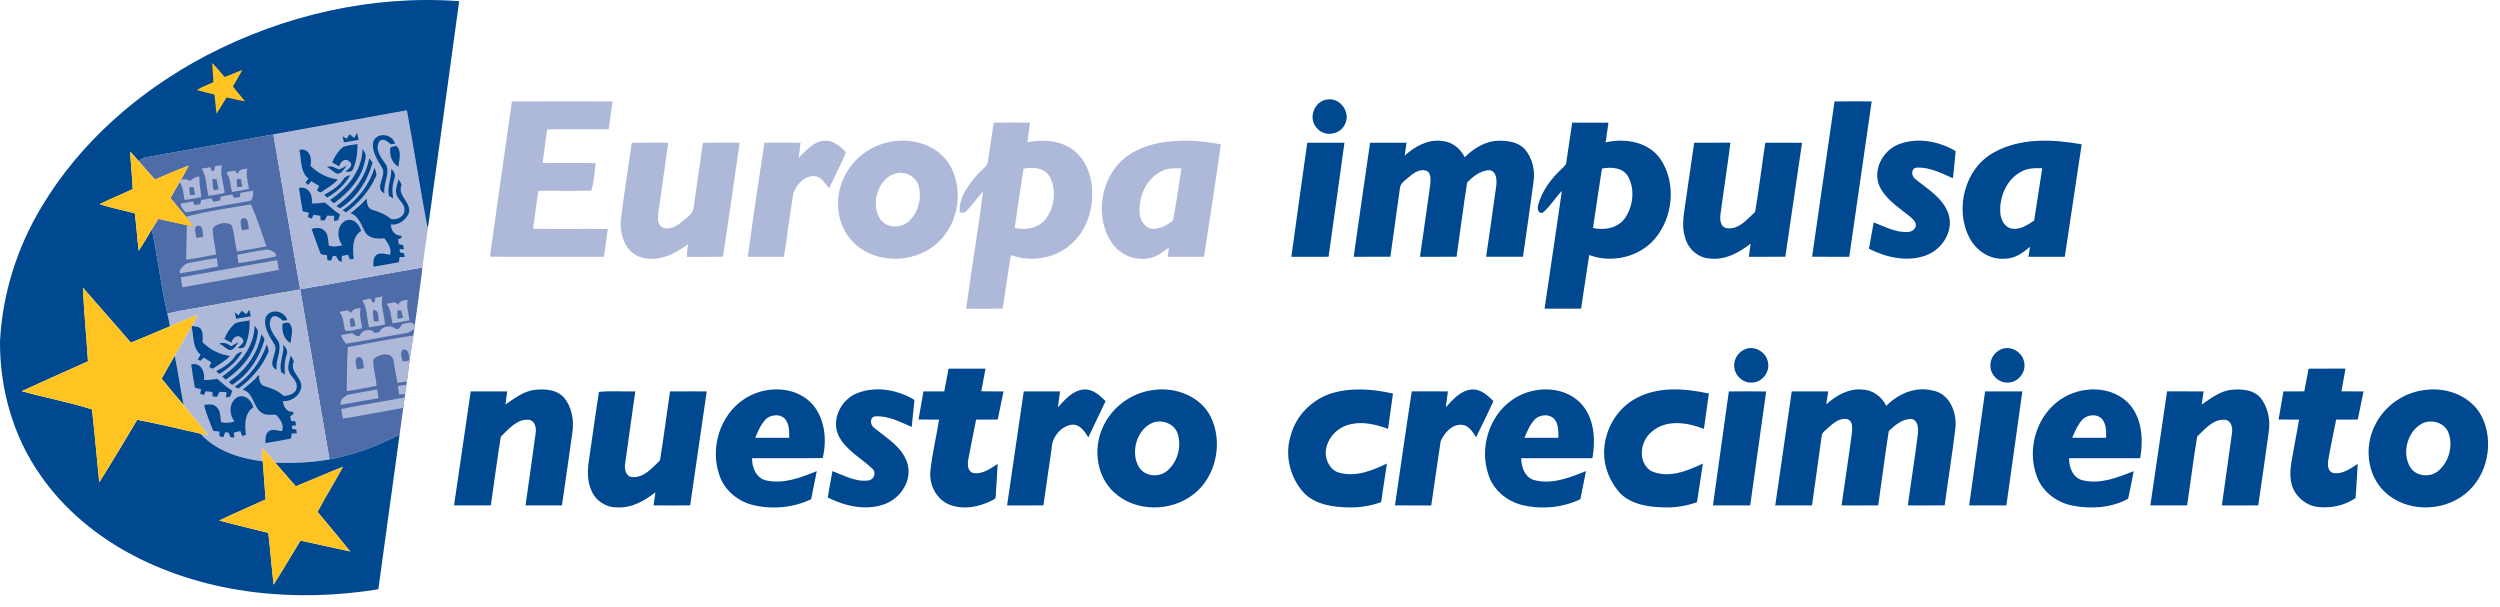 <svg xmlns="http://www.w3.org/2000/svg" width="210" height="51" viewBox="0 0 210 51"><g fill="none" fill-rule="evenodd"><path fill="#4E6CA8" d="M22.967,11.288 C23.71,15.623 24.452,19.959 25.214,24.291 C28.639,23.723 32.047,23.053 35.471,22.471 C35.466,22.548 35.456,22.705 35.451,22.783 C35.31,23.964 34.971,26.408 34.811,27.56 C34.762,27.918 34.73,28.151 34.726,28.182 C34.643,28.755 34.541,29.316 34.464,29.858 C34.35,30.652 34.265,31.4 34.178,32.043 C34.017,33.244 33.893,34.091 33.871,34.263 C33.78,35.012 33.671,35.759 33.566,36.507 C31.718,37.481 29.736,38.208 27.678,38.586 C26.86,33.829 26.045,29.072 25.212,24.318 C22.231,24.817 19.26,25.383 16.282,25.91 C15.541,26.062 14.781,26.126 14.061,26.368 C13.508,24.028 13.263,21.624 12.749,19.275 C12.927,18.973 13.111,18.676 13.304,18.384 C13.835,18.503 14.828,18.719 16.282,19.032 C15.271,17.784 14.62,16.988 14.329,16.644 C14.56,16.18 14.83,15.737 15.093,15.291 C15.161,15.184 15.127,15.233 15.207,15.086 C15.427,14.696 15.653,14.31 15.854,13.91 C14.894,14.264 13.963,14.693 13.015,15.079 C12.543,14.57 12.096,14.04 11.64,13.517 C11.825,13.389 12.015,13.255 12.243,13.216 C15.819,12.583 19.394,11.938 22.967,11.288 Z"/><path fill="#AEB8D8" d="M22.967 11.288C26.702 10.611 30.438 9.935 34.176 9.269 34.777 12.545 35.291 15.837 35.902 19.111 35.921 19.065 35.96 18.974 35.979 18.928 35.803 20.211 35.601 21.494 35.451 22.783 35.456 22.705 35.466 22.548 35.471 22.471 32.047 23.053 28.639 23.723 25.214 24.291 24.452 19.959 23.71 15.623 22.967 11.288M16.282 25.91C19.26 25.383 22.231 24.817 25.212 24.318 26.045 29.072 26.86 33.829 27.678 38.586 26.178 38.86 24.648 38.922 23.125 38.872 22.754 38.449 22.391 38.019 22.001 37.612 22.017 37.992 22.04 38.373 22.072 38.753 20.163 38.511 18.161 37.891 16.829 36.426 17.043 36.465 17.259 36.495 17.475 36.522 16.798 35.684 16.091 34.872 15.425 34.026 15.157 32.647 14.961 31.253 14.68 29.876 15.14 29.063 15.596 28.244 16.081 27.445 16.292 28.24 16.14 29.22 16.84 29.799 16.759 29.934 16.678 30.068 16.599 30.204 16.677 30.241 16.757 30.279 16.836 30.317 16.926 30.225 17.016 30.132 17.108 30.041 17.321 30.174 17.535 30.305 17.749 30.437 17.687 30.569 17.625 30.701 17.563 30.833 17.664 30.884 17.763 30.934 17.864 30.985 18.372 30.646 18.91 30.342 19.334 29.895 18.456 29.778 17.633 29.372 17.017 28.734 17.02 28.378 17.101 27.982 16.901 27.663 16.733 27.4 16.388 27.425 16.118 27.377 16.284 27.077 16.444 26.775 16.59 26.465 15.807 26.747 15.052 27.096 14.282 27.409 14.217 27.06 14.152 26.711 14.061 26.368 14.781 26.126 15.541 26.062 16.282 25.91"/><path fill="#004890" d="M38.571,0.097 C37.712,6.375 36.854,12.653 35.979,18.928 C35.96,18.974 35.921,19.065 35.902,19.111 C35.291,15.837 34.777,12.545 34.176,9.269 C30.438,9.935 26.702,10.611 22.967,11.288 C19.394,11.938 15.819,12.583 12.243,13.216 C12.015,13.255 11.825,13.389 11.64,13.517 C11.413,13.251 11.18,12.988 10.937,12.737 C10.99,13.785 11.1,14.83 11.151,15.879 C10.232,16.321 9.282,16.698 8.368,17.152 C9.337,17.469 10.343,17.655 11.326,17.922 C11.455,18.966 11.521,20.017 11.654,21.061 C12.042,20.48 12.386,19.871 12.749,19.275 C13.263,21.624 13.508,24.028 14.061,26.368 C14.152,26.711 14.217,27.06 14.282,27.409 L12.095,28.329 C11.73,28.481 11.364,28.631 10.997,28.777 C9.647,27.244 8.315,25.694 6.962,24.163 C7.058,26.228 7.258,28.288 7.391,30.351 C5.536,31.188 3.673,32.009 1.822,32.857 C3.778,33.406 5.802,33.776 7.727,34.393 C7.955,36.431 8.133,38.476 8.337,40.518 C9.432,38.787 10.477,37.023 11.526,35.263 C13.304,35.6 15.065,36.027 16.829,36.426 C18.161,37.891 20.163,38.511 22.072,38.753 C22.153,39.819 22.232,40.886 22.311,41.953 C21.014,42.552 19.697,43.106 18.408,43.723 L19.782,44.08 L22.538,44.762 C22.711,46.21 22.816,47.664 22.983,49.112 C23.759,47.891 24.482,46.638 25.241,45.407 C26.634,45.703 28.019,46.035 29.414,46.323 C28.524,45.195 27.584,44.108 26.674,42.997 C27.353,41.717 28.121,40.487 28.807,39.21 C27.477,39.731 26.174,40.318 24.849,40.849 C24.271,40.192 23.7,39.531 23.125,38.872 C24.648,38.922 26.178,38.86 27.678,38.586 C29.736,38.208 31.718,37.481 33.566,36.507 C32.973,40.837 32.378,45.168 31.78,49.499 C24.874,50.619 17.512,49.937 11.244,46.682 C8.154,45.07 5.377,42.788 3.388,39.906 C1.093,36.647 -0.022,32.639 0,28.672 C0.204,24.707 1.421,20.821 3.465,17.422 C6.725,11.936 11.719,7.614 17.333,4.662 C23.827,1.272 31.247,-0.439 38.571,0.097 Z M68.11,33.812 C69.288,35.015 69.492,36.928 69.104,38.476 C67.13,38.508 65.152,38.476 63.177,38.491 C63.154,39.265 63.514,40.155 64.336,40.35 C65.805,40.694 67.263,40.11 68.608,39.577 C68.454,40.364 68.295,41.15 68.136,41.935 C66.595,42.668 64.812,42.818 63.162,42.4 C61.91,42.065 60.788,41.111 60.408,39.849 C59.642,37.598 60.49,34.866 62.486,33.539 C64.137,32.417 66.635,32.36 68.11,33.812 Z M132.68,33.77 C133.922,34.979 134.048,36.872 133.762,38.488 C131.77,38.491 129.778,38.484 127.786,38.491 C127.776,39.236 128.089,40.101 128.873,40.327 C130.36,40.721 131.856,40.117 133.224,39.574 L132.749,41.934 C131.211,42.667 129.434,42.816 127.786,42.404 C126.535,42.071 125.408,41.125 125.027,39.864 C124.266,37.652 125.064,34.966 126.992,33.613 C128.63,32.43 131.163,32.331 132.68,33.77 Z M178.669,33.746 C179.934,34.951 180.06,36.859 179.778,38.487 C177.787,38.492 175.797,38.485 173.806,38.49 C173.783,39.251 174.122,40.132 174.928,40.34 C176.405,40.706 177.876,40.113 179.231,39.578 C179.079,40.353 178.938,41.132 178.762,41.902 C177.34,42.664 175.641,42.776 174.075,42.47 C172.725,42.203 171.469,41.236 171.051,39.896 C170.312,37.776 170.995,35.218 172.753,33.805 C174.382,32.451 177.062,32.26 178.669,33.746 Z M143.545,33.058 C143.411,34.048 143.275,35.038 143.128,36.026 C141.749,35.486 139.975,35.202 138.76,36.255 C137.765,37.039 137.531,38.813 138.683,39.56 C140.122,40.217 141.712,39.573 143.04,38.939 C142.875,40.022 142.722,41.106 142.545,42.187 C141.643,42.499 140.691,42.663 139.734,42.619 C138.459,42.591 137.059,42.379 136.108,41.45 C135.264,40.52 134.734,39.279 134.742,38.014 C134.758,36.23 135.699,34.472 137.247,33.559 C139.133,32.434 141.48,32.604 143.545,33.058 Z M53.364,32.875 C53.086,34.917 52.777,36.956 52.505,39 C52.443,39.431 52.587,40.033 53.106,40.077 C54.09,40.153 54.795,39.292 55.438,38.673 C55.755,36.749 55.995,34.809 56.282,32.88 C57.31,32.87 58.338,32.876 59.366,32.876 C58.91,36.067 58.429,39.255 57.974,42.448 C56.949,42.468 55.925,42.457 54.901,42.454 C54.951,42.088 55.003,41.722 55.054,41.356 C54.131,42.074 53.038,42.701 51.827,42.619 C50.89,42.64 50.003,42.038 49.662,41.167 C49.331,40.391 49.337,39.526 49.465,38.706 L50.021,34.847 C50.115,34.204 50.211,33.561 50.31,32.919 C51.311,32.812 52.349,32.906 53.364,32.875 Z M208.469,34.984 C209.537,37.127 208.959,40.012 207.059,41.504 C205.141,43.031 202.086,43.031 200.296,41.296 C198.818,39.884 198.591,37.493 199.503,35.712 C200.299,34.066 201.988,32.913 203.805,32.745 C205.611,32.521 207.609,33.313 208.469,34.984 Z M117.01,33.059 C116.875,34.048 116.732,35.036 116.596,36.024 C115.609,35.671 114.545,35.39 113.496,35.627 C112.362,35.832 111.403,36.844 111.359,38.013 C111.359,38.731 111.771,39.531 112.513,39.711 C113.892,40.086 115.275,39.53 116.501,38.934 C116.345,40.018 116.179,41.1 116.013,42.181 C115.117,42.501 114.168,42.658 113.217,42.619 C111.96,42.594 110.588,42.394 109.63,41.507 C108.369,40.21 107.853,38.206 108.455,36.48 C108.887,34.917 110.146,33.65 111.656,33.102 C113.38,32.522 115.26,32.661 117.01,33.059 Z M101.695,34.997 C102.75,37.133 102.181,40.002 100.292,41.492 C98.379,43.027 95.323,43.035 93.527,41.305 C92.11,39.961 91.827,37.71 92.606,35.962 C93.344,34.214 95.07,32.95 96.952,32.753 C98.783,32.502 100.829,33.293 101.695,34.997 Z M82.783,30.967 C82.672,31.599 82.552,32.231 82.426,32.861 C83.049,32.889 83.672,32.867 84.295,32.876 C84.138,33.666 83.969,34.453 83.81,35.242 C83.204,35.247 82.599,35.241 81.993,35.247 C81.776,36.371 81.536,37.49 81.333,38.616 C81.263,39.012 81.272,39.6 81.747,39.732 C82.517,39.867 83.197,39.366 83.803,38.963 C83.748,39.892 83.703,40.823 83.634,41.751 C83.636,41.915 83.446,41.959 83.337,42.034 C82.254,42.589 80.931,42.84 79.767,42.397 C78.631,41.946 78.011,40.67 78.159,39.485 C78.32,38.06 78.655,36.66 78.884,35.245 C78.308,35.243 77.732,35.246 77.157,35.243 C77.29,34.454 77.431,33.665 77.569,32.877 C78.153,32.872 78.736,32.876 79.32,32.875 C79.44,32.238 79.56,31.603 79.679,30.967 C80.713,30.964 81.748,30.965 82.783,30.967 Z M76.816,33.593 C76.74,34.351 76.664,35.107 76.584,35.864 C75.62,35.446 74.619,34.916 73.542,34.973 C73.017,35.019 73.082,35.718 73.441,35.946 C74.475,36.794 75.774,37.536 76.211,38.884 C76.669,40.309 75.67,41.85 74.326,42.341 C72.753,42.922 70.988,42.522 69.533,41.791 L69.656,41.052 L69.923,39.578 C70.9,39.926 71.87,40.509 72.945,40.357 C73.415,40.305 73.65,39.686 73.273,39.366 C72.303,38.445 70.999,37.791 70.409,36.527 C69.816,35.15 70.707,33.497 72.064,33 C73.633,32.42 75.406,32.745 76.816,33.593 Z M197.019,30.963 C196.924,31.603 196.779,32.235 196.679,32.874 C197.298,32.877 197.917,32.873 198.537,32.876 C198.38,33.665 198.212,34.453 198.052,35.242 C197.446,35.248 196.84,35.24 196.235,35.248 C196.018,36.389 195.768,37.522 195.569,38.667 C195.51,39.046 195.529,39.594 195.974,39.727 C196.749,39.874 197.439,39.368 198.048,38.959 C197.985,39.919 197.949,40.882 197.864,41.84 C196.956,42.464 195.791,42.716 194.7,42.583 C193.717,42.468 192.844,41.747 192.538,40.808 C192.334,40.159 192.37,39.46 192.481,38.798 C192.692,37.613 192.916,36.431 193.125,35.245 L191.399,35.243 C191.535,34.455 191.672,33.666 191.811,32.879 C192.395,32.871 192.977,32.877 193.562,32.874 C193.682,32.239 193.803,31.606 193.92,30.971 C194.952,30.958 195.986,30.971 197.019,30.963 Z M162.321,32.801 C163.744,33.02 164.399,34.645 164.255,35.938 C163.998,38.113 163.64,40.276 163.355,42.447 C162.322,42.47 161.289,42.454 160.256,42.455 C160.528,40.452 160.849,38.455 161.106,36.45 C161.153,35.994 161.125,35.265 160.541,35.19 C159.798,35.185 159.169,35.717 158.66,36.206 C158.328,38.281 158.073,40.371 157.771,42.453 C156.744,42.463 155.718,42.457 154.691,42.455 C154.978,40.416 155.297,38.381 155.563,36.339 C155.597,35.954 155.649,35.371 155.194,35.218 C154.553,35.055 154.011,35.541 153.565,35.93 C153.357,36.14 153.037,36.314 153.02,36.643 C152.754,38.581 152.478,40.517 152.209,42.455 C151.18,42.459 150.151,42.458 149.122,42.456 C149.583,39.263 150.039,36.068 150.507,32.875 C151.529,32.876 152.55,32.871 153.572,32.878 C153.516,33.24 153.459,33.602 153.405,33.965 C154.236,33.23 155.289,32.605 156.442,32.725 C157.309,32.751 158.077,33.319 158.446,34.092 C159.444,33.08 160.893,32.444 162.321,32.801 Z M125.452,33.693 C124.965,34.705 124.496,35.727 123.992,36.732 C123.708,36.297 123.4,35.745 122.827,35.686 C121.983,35.598 121.328,36.354 121.018,37.056 C120.734,38.853 120.497,40.659 120.223,42.458 C119.207,42.455 118.192,42.461 117.176,42.455 C117.651,39.261 118.096,36.061 118.59,32.871 C119.601,32.88 120.613,32.871 121.625,32.876 C121.565,33.319 121.5,33.763 121.448,34.208 C122.044,33.569 122.689,32.791 123.624,32.717 C124.375,32.657 124.954,33.211 125.452,33.693 Z M189.845,33.375 C190.529,34.181 190.724,35.304 190.569,36.33 C190.297,38.374 189.98,40.411 189.691,42.453 C188.672,42.463 187.652,42.456 186.634,42.456 C186.915,40.416 187.221,38.379 187.492,36.338 C187.557,35.902 187.405,35.3 186.883,35.259 C185.899,35.192 185.205,36.055 184.562,36.673 C184.238,38.592 184.01,40.53 183.713,42.455 C182.684,42.458 181.656,42.459 180.629,42.455 C181.099,39.262 181.559,36.066 182.034,32.874 C183.055,32.878 184.076,32.869 185.098,32.88 C185.046,33.244 184.993,33.609 184.947,33.976 C185.728,33.457 186.509,32.82 187.48,32.742 C188.299,32.659 189.252,32.73 189.845,33.375 Z M148.358,32.883 L147.016,42.456 C145.972,42.458 144.929,42.46 143.887,42.455 C144.332,39.263 144.782,36.07 145.224,32.878 C146.268,32.876 147.313,32.867 148.358,32.883 Z M92.871,33.693 C92.386,34.705 91.908,35.721 91.421,36.733 C91.098,36.217 90.659,35.563 89.955,35.685 C89.076,35.855 88.377,36.735 88.343,37.624 C88.116,39.233 87.878,40.842 87.645,42.452 C86.629,42.465 85.612,42.455 84.596,42.456 C85.06,39.263 85.529,36.07 85.995,32.878 C87.012,32.873 88.027,32.872 89.043,32.878 C88.983,33.323 88.918,33.768 88.863,34.214 C89.452,33.577 90.091,32.807 91.015,32.719 C91.775,32.646 92.369,33.201 92.871,33.693 Z M47.344,33.364 C48.043,34.174 48.237,35.313 48.077,36.348 C47.805,38.387 47.49,40.42 47.2,42.456 C46.181,42.458 45.163,42.458 44.143,42.456 C44.425,40.416 44.733,38.379 45.001,36.338 C45.07,35.894 44.905,35.286 44.373,35.256 C43.398,35.207 42.707,36.06 42.07,36.678 C41.756,38.597 41.512,40.53 41.228,42.455 C40.198,42.459 39.169,42.457 38.139,42.456 C38.607,39.263 39.072,36.07 39.541,32.877 C40.562,32.874 41.584,32.872 42.606,32.878 C42.559,33.243 42.507,33.608 42.457,33.974 C43.235,33.462 44.008,32.827 44.972,32.744 C45.791,32.659 46.747,32.722 47.344,33.364 Z M169.878,32.878 C169.433,36.071 168.986,39.264 168.536,42.456 C167.493,42.457 166.45,42.459 165.408,42.456 C165.855,39.264 166.301,36.07 166.748,32.878 C167.791,32.872 168.834,32.873 169.878,32.878 Z M203.609,35.505 C202.246,36.074 201.686,38.072 202.491,39.293 C203.012,40.06 204.203,40.123 204.867,39.512 C205.736,38.745 206.082,37.394 205.656,36.313 C205.333,35.537 204.368,35.232 203.609,35.505 Z M96.847,35.499 C95.498,36.037 94.95,37.959 95.642,39.192 C96.115,40.023 97.346,40.157 98.048,39.544 C98.929,38.806 99.278,37.487 98.915,36.403 C98.63,35.582 97.637,35.219 96.847,35.499 Z M24.425,29.857 C24.513,30.019 24.601,30.183 24.687,30.349 C24.474,30.794 24.683,31.167 24.918,31.526 L25.058,31.74 C25.104,31.812 25.148,31.883 25.186,31.954 C25.662,32.844 24.641,33.787 23.76,33.689 C23.815,34.114 24.031,34.588 24.526,34.592 C24.824,34.673 24.54,34.89 24.38,34.954 C24.404,35.085 24.428,35.217 24.451,35.349 L24.819,35.398 C24.83,35.509 24.842,35.621 24.854,35.733 C24.768,35.742 24.599,35.759 24.515,35.766 C24.52,35.83 24.53,35.956 24.535,36.019 C24.653,36.044 24.772,36.068 24.891,36.093 C24.902,36.197 24.914,36.301 24.927,36.406 C24.788,36.406 24.651,36.406 24.513,36.406 L24.439,36.838 C23.727,36.975 23.014,37.111 22.298,37.221 C22.304,36.869 22.27,36.417 22.608,36.199 C22.797,36.09 23,36.104 23.204,36.139 L23.45,36.183 C23.532,36.196 23.614,36.206 23.694,36.206 C23.884,35.712 23.541,35.22 23.227,34.866 C22.888,34.774 22.507,34.922 22.174,34.77 C21.241,34.403 21.406,33.02 20.391,32.733 C20.868,32.34 21.355,31.952 21.758,31.479 C21.746,31.85 21.81,32.33 22.233,32.445 C22.812,32.616 23.389,32.836 23.833,33.263 C24.283,33.228 24.912,33.065 24.92,32.507 C24.949,32.229 24.824,32.017 24.671,31.814 L24.483,31.572 C24.36,31.409 24.252,31.239 24.224,31.033 C24.164,30.631 24.34,30.243 24.425,29.857 Z M174.902,35.267 C174.519,35.701 174.287,36.242 174.067,36.771 C175.014,36.782 175.962,36.77 176.909,36.778 C176.931,36.251 176.932,35.666 176.6,35.226 C176.179,34.724 175.324,34.81 174.902,35.267 Z M128.913,35.242 C128.511,35.677 128.278,36.234 128.052,36.773 C129.003,36.777 129.954,36.777 130.906,36.773 C130.905,36.281 130.92,35.749 130.65,35.315 C130.279,34.731 129.361,34.775 128.913,35.242 Z M64.296,35.249 C63.897,35.683 63.665,36.237 63.439,36.773 C64.391,36.778 65.343,36.776 66.295,36.774 C66.296,36.278 66.308,35.739 66.031,35.304 C65.653,34.727 64.739,34.779 64.296,35.249 Z M21.278,34.217 C20.512,34.713 20.551,35.732 20.657,36.53 C20.552,36.56 20.447,36.59 20.342,36.622 C20.29,36.484 20.237,36.346 20.185,36.209 C20.002,36.253 19.819,36.296 19.637,36.34 C19.653,36.475 19.671,36.611 19.69,36.749 C19.58,36.741 19.47,36.734 19.361,36.727 C19.311,36.6 19.261,36.474 19.211,36.348 C19.136,36.338 18.986,36.317 18.912,36.306 C18.86,36.445 18.809,36.584 18.759,36.725 C18.648,36.696 18.537,36.665 18.426,36.637 L18.438,36.252 C18.26,36.232 18.082,36.213 17.905,36.192 L17.771,35.831 L17.491,35.113 C17.355,34.753 17.229,34.389 17.147,34.012 C17.486,33.974 17.886,33.898 18.161,34.16 C18.544,34.471 18.497,35.016 18.565,35.458 C18.942,35.574 19.334,35.515 19.706,35.408 C19.214,34.798 19.224,33.751 19.97,33.351 C20.596,33.078 21.133,33.652 21.278,34.217 Z M17.132,31.92 C17.504,31.921 17.876,31.893 18.24,31.816 C18.642,32.178 19.05,32.537 19.511,32.824 C19.452,32.986 19.394,33.148 19.336,33.31 C19.217,33.337 19.099,33.365 18.983,33.393 L19.026,32.938 L18.444,32.917 C18.372,33.054 18.299,33.191 18.227,33.329 L17.871,33.299 L17.833,32.927 L17.274,32.859 L17.137,33.175 C17.028,33.141 16.92,33.108 16.811,33.075 C16.84,32.945 16.868,32.815 16.897,32.686 C16.724,32.648 16.549,32.609 16.375,32.573 C16.255,31.921 16.152,31.267 16.062,30.611 C16.874,30.414 17.244,31.246 17.132,31.92 Z M22.41,28.936 C22.489,29.177 22.647,29.442 22.492,29.689 C21.953,30.871 21.07,31.885 20.018,32.641 C19.915,32.589 19.812,32.537 19.709,32.487 C20.976,31.641 21.922,30.376 22.41,28.936 Z M21.951,28.076 C22.043,28.243 22.263,28.396 22.195,28.605 C21.77,30.109 20.832,31.488 19.503,32.33 C19.389,32.242 19.109,32.078 19.365,31.971 C20.666,31.054 21.675,29.663 21.951,28.076 Z M170.048,30.56 C170.147,31.337 169.498,32.117 168.711,32.134 C167.931,32.205 167.199,31.516 167.193,30.738 C167.16,30.12 167.579,29.525 168.155,29.317 C168.999,28.992 169.99,29.67 170.048,30.56 Z M148.509,30.43 C148.689,31.237 148.033,32.107 147.204,32.133 C146.413,32.216 145.668,31.512 145.673,30.723 C145.644,30.107 146.067,29.514 146.646,29.313 C147.442,29.017 148.374,29.604 148.509,30.43 Z M21.389,27.358 C21.518,27.544 21.718,27.732 21.655,27.984 C21.468,29.629 20.298,30.988 18.971,31.885 C18.868,31.797 18.764,31.708 18.66,31.622 C20.095,30.656 21.349,29.167 21.389,27.358 Z M23.793,28.967 C24.021,29.189 24.208,29.483 24.078,29.813 C23.891,30.343 23.878,30.904 23.936,31.459 C23.81,31.357 23.587,31.314 23.588,31.12 C23.475,30.391 23.869,29.701 23.793,28.967 Z M20.348,29.537 C19.921,30.344 19.201,30.951 18.428,31.413 C18.337,31.333 18.247,31.253 18.157,31.174 C18.774,30.867 19.38,30.482 19.772,29.897 C19.89,29.679 20.12,29.594 20.348,29.537 Z M24.132,26.887 C24.01,26.901 23.888,26.917 23.767,26.932 C23.511,26.714 23.049,26.311 22.781,26.735 C22.408,27.441 23.02,28.147 23.404,28.703 C23.68,29.493 23.113,30.262 23.243,31.068 C22.765,30.837 22.838,30.45 22.963,30.036 L23.033,29.808 C23.138,29.464 23.217,29.117 22.997,28.837 C22.611,28.194 22.096,27.426 22.323,26.652 C22.722,25.864 23.887,26.089 24.132,26.887 Z M16.118,27.377 C16.388,27.425 16.733,27.4 16.901,27.663 C17.101,27.982 17.02,28.378 17.017,28.734 C17.633,29.372 18.456,29.778 19.334,29.895 C18.91,30.342 18.372,30.646 17.864,30.985 C17.763,30.934 17.664,30.884 17.563,30.833 L17.749,30.437 L17.108,30.041 L16.836,30.317 C16.757,30.279 16.677,30.241 16.599,30.204 C16.678,30.068 16.759,29.934 16.84,29.799 C16.373,29.413 16.286,28.849 16.216,28.28 L16.174,27.939 C16.151,27.77 16.124,27.604 16.081,27.445 L16.118,27.377 Z M20.044,28.734 C19.836,28.999 19.654,29.438 19.251,29.399 C18.958,29.262 18.729,29.009 18.431,28.874 C18.784,28.682 19.122,28.9 19.425,29.083 C19.63,28.964 19.835,28.845 20.044,28.734 Z M20.964,26.915 C20.99,27.619 20.881,28.337 20.616,28.991 C20.518,29.268 20.215,29.274 19.97,29.233 C20.191,29.008 20.696,28.702 20.295,28.391 C19.967,28.027 19.495,28.385 19.456,28.787 C19.253,28.683 19.049,28.578 18.847,28.471 C19.04,27.968 19.349,27.501 19.765,27.157 C20.146,27.009 20.563,26.988 20.964,26.915 Z M24.378,27.246 C24.689,27.721 24.446,28.303 24.394,28.818 C23.833,28.474 23.643,27.804 23.743,27.18 C23.951,27.148 24.252,26.989 24.378,27.246 Z M20.94,26.008 C20.981,26.192 21.022,26.377 21.065,26.563 C20.657,26.636 20.251,26.709 19.844,26.78 C19.802,26.6 19.759,26.42 19.717,26.24 C19.825,26.318 19.932,26.396 20.041,26.475 L20.309,26.101 C20.438,26.2 20.566,26.302 20.693,26.402 L20.94,26.008 Z M135.111,10.304 C135.034,10.858 134.947,11.409 134.872,11.964 C136.5,11.577 138.49,11.912 139.489,13.378 C140.832,15.374 140.54,18.266 138.997,20.072 C137.673,21.61 135.378,22.129 133.495,21.422 C133.259,22.921 133.039,24.424 132.813,25.924 C131.789,25.934 130.765,25.931 129.742,25.926 C130.224,22.629 130.731,19.335 131.198,16.036 C130.645,16.619 130.22,17.327 129.608,17.85 C129.178,18.026 129.111,17.454 129.22,17.171 C129.549,15.986 130.326,14.973 131.218,14.149 C131.363,14 131.562,13.861 131.571,13.631 C131.735,12.523 131.897,11.414 132.063,10.306 C133.078,10.3 134.095,10.302 135.111,10.304 Z M33.484,15.052 C33.57,15.207 33.657,15.361 33.741,15.516 C33.546,15.943 33.712,16.287 33.923,16.625 L34.085,16.879 C34.272,17.176 34.433,17.484 34.356,17.852 C34.123,18.474 33.503,18.934 32.823,18.863 C32.847,19.357 33.167,19.82 33.705,19.791 C33.713,19.836 33.728,19.925 33.736,19.97 C33.636,20.016 33.538,20.062 33.439,20.108 C33.459,20.244 33.481,20.38 33.502,20.517 C33.618,20.542 33.734,20.566 33.852,20.591 L33.933,20.926 L33.563,20.943 C33.569,21.005 33.585,21.129 33.592,21.191 C33.703,21.217 33.814,21.245 33.925,21.271 C33.949,21.374 33.974,21.479 34,21.583 C33.854,21.587 33.71,21.591 33.566,21.595 C33.545,21.737 33.524,21.882 33.504,22.025 C32.792,22.156 32.082,22.295 31.368,22.402 C31.356,22.048 31.329,21.59 31.676,21.377 C32.02,21.202 32.413,21.366 32.774,21.401 C32.918,20.868 32.579,20.405 32.274,20.009 C31.694,20.079 30.994,20.052 30.663,19.485 C30.348,18.899 30.153,18.148 29.446,17.91 C29.927,17.533 30.401,17.143 30.799,16.676 C30.815,17.026 30.857,17.482 31.249,17.614 C31.815,17.788 32.379,17.992 32.834,18.389 C33.327,18.535 34.076,18.163 33.968,17.558 C33.957,17.059 33.441,16.802 33.312,16.349 C33.179,15.912 33.385,15.474 33.484,15.052 Z M30.334,19.398 C29.552,19.911 29.627,20.942 29.711,21.756 C29.601,21.764 29.49,21.773 29.38,21.782 C29.332,21.651 29.286,21.521 29.24,21.391 C29.066,21.431 28.892,21.469 28.72,21.507 C28.716,21.665 28.713,21.822 28.709,21.98 C28.441,21.971 28.338,21.733 28.237,21.524 C28.171,21.515 28.036,21.496 27.968,21.488 C27.916,21.621 27.864,21.755 27.814,21.89 C27.712,21.878 27.61,21.865 27.509,21.853 C27.492,21.715 27.476,21.576 27.461,21.437 C27.268,21.382 26.949,21.458 26.89,21.202 C26.647,20.547 26.398,19.892 26.173,19.23 C26.508,19.14 26.905,19.077 27.191,19.322 C27.591,19.622 27.559,20.174 27.608,20.619 C27.98,20.776 28.383,20.69 28.761,20.606 C28.283,19.985 28.268,18.917 29.042,18.534 C29.661,18.268 30.189,18.842 30.334,19.398 Z M174.861,12.122 C174.393,15.271 173.918,18.421 173.442,21.569 C172.423,21.568 171.405,21.568 170.387,21.569 C170.431,21.292 170.476,21.014 170.524,20.736 C169.919,21.237 169.234,21.744 168.409,21.728 C167.16,21.842 165.981,21.05 165.427,19.959 C164.171,17.532 165.046,14.126 167.493,12.801 C169.727,11.56 172.423,11.69 174.861,12.122 Z M145.354,11.985 C145.103,14.015 144.777,16.034 144.512,18.061 C144.467,18.454 144.513,18.995 144.951,19.146 C145.989,19.387 146.754,18.429 147.43,17.799 C147.766,15.873 147.986,13.923 148.285,11.989 C149.313,11.992 150.342,11.98 151.371,11.997 C150.9,15.187 150.44,18.379 149.968,21.568 C148.947,21.568 147.925,21.567 146.905,21.569 C146.951,21.202 147.002,20.837 147.051,20.47 C146.088,21.219 144.93,21.858 143.667,21.719 C142.667,21.689 141.803,20.917 141.554,19.966 C141.269,19.121 141.402,18.222 141.531,17.362 C141.792,15.571 142.047,13.78 142.31,11.989 C143.325,11.986 144.34,11.993 145.354,11.985 Z M164.272,12.692 C164.217,13.454 164.126,14.213 164.046,14.973 C163.097,14.553 162.11,14.045 161.048,14.075 C160.496,14.086 160.525,14.809 160.901,15.051 C161.954,15.913 163.289,16.673 163.699,18.064 C164.098,19.474 163.113,20.963 161.793,21.449 C160.218,22.032 158.446,21.632 156.993,20.893 C157.119,20.155 157.256,19.419 157.389,18.682 C158.318,19.026 159.238,19.553 160.261,19.486 C160.593,19.484 160.972,19.219 160.928,18.853 C160.876,18.509 160.56,18.304 160.317,18.094 L160.106,17.93 L159.678,17.6 C158.964,17.046 158.263,16.457 157.872,15.63 C157.292,14.277 158.145,12.658 159.462,12.134 C161.041,11.515 162.842,11.844 164.272,12.692 Z M112.933,11.99 C112.503,15.185 112.041,18.375 111.599,21.568 C110.557,21.57 109.516,21.565 108.475,21.571 C108.909,18.376 109.364,15.183 109.81,11.989 C110.851,11.989 111.891,11.988 112.933,11.99 Z M121.073,11.836 C121.929,11.877 122.668,12.451 123.037,13.208 C123.8,12.453 124.787,11.837 125.89,11.823 C126.658,11.811 127.521,11.931 128.075,12.52 C128.725,13.277 128.97,14.328 128.812,15.307 C128.538,17.396 128.225,19.482 127.93,21.568 L124.835,21.568 C125.116,19.579 125.421,17.593 125.686,15.601 C125.744,15.127 125.718,14.365 125.105,14.293 C124.369,14.311 123.74,14.826 123.241,15.322 C122.91,17.397 122.656,19.488 122.351,21.568 C121.327,21.569 120.303,21.567 119.278,21.569 C119.552,19.57 119.865,17.576 120.132,15.576 C120.154,15.185 120.26,14.68 119.92,14.393 C119.45,14.13 118.903,14.416 118.529,14.72 C118.182,15.058 117.62,15.312 117.588,15.852 C117.33,17.757 117.055,19.661 116.792,21.565 C115.764,21.573 114.737,21.565 113.708,21.57 C114.159,18.376 114.626,15.183 115.087,11.989 C116.108,11.988 117.129,11.989 118.15,11.989 C118.098,12.351 118.044,12.713 117.99,13.074 C118.829,12.325 119.906,11.696 121.073,11.836 Z M157.222,8.516 C156.601,12.868 155.965,17.218 155.337,21.569 C154.296,21.568 153.255,21.568 152.215,21.568 C152.84,17.218 153.474,12.87 154.101,8.52 C155.141,8.509 156.182,8.514 157.222,8.516 Z M134.564,14.159 C134.303,15.822 134.059,17.488 133.812,19.152 C134.782,19.374 135.938,19.157 136.527,18.285 C137.181,17.294 137.348,15.897 136.764,14.836 C136.336,14.068 135.334,14.01 134.564,14.159 Z M169.79,14.417 C168.56,15.058 167.942,16.521 168.023,17.864 C168.058,18.442 168.387,19.105 169.011,19.209 C169.703,19.318 170.313,18.885 170.867,18.532 C171.095,17.066 171.321,15.599 171.547,14.132 C170.951,14.113 170.323,14.115 169.79,14.417 Z M26.188,17.091 C26.553,17.111 26.913,17.055 27.275,17.012 C27.716,17.322 28.085,17.733 28.559,18.001 C28.507,18.166 28.454,18.331 28.403,18.497 C28.285,18.52 28.168,18.543 28.051,18.565 C28.06,18.419 28.068,18.274 28.078,18.129 C27.883,18.123 27.687,18.117 27.492,18.111 C27.415,18.25 27.34,18.388 27.263,18.527 L26.927,18.498 C26.92,18.375 26.914,18.25 26.908,18.126 L26.337,18.039 L26.189,18.359 L25.864,18.245 L25.951,17.865 C25.776,17.828 25.602,17.79 25.427,17.752 C25.315,17.098 25.206,16.445 25.115,15.789 C25.914,15.603 26.312,16.414 26.188,17.091 Z M31.461,14.093 C31.538,14.342 31.709,14.613 31.55,14.867 C31.018,16.059 30.118,17.066 29.071,17.834 C28.974,17.778 28.876,17.723 28.778,17.667 C30.034,16.807 31.01,15.554 31.461,14.093 Z M31.018,13.29 C31.11,13.411 31.201,13.532 31.295,13.654 C30.875,15.194 29.95,16.645 28.574,17.491 L28.257,17.317 C29.598,16.336 30.705,14.956 31.018,13.29 Z M30.451,12.52 C30.592,12.738 30.782,12.965 30.704,13.244 C30.496,14.861 29.327,16.157 28.05,17.075 C27.941,16.982 27.832,16.89 27.724,16.797 C29.167,15.836 30.412,14.331 30.451,12.52 Z M32.871,14.185 C33.104,14.389 33.257,14.681 33.137,14.995 C32.952,15.531 32.902,16.104 33.039,16.659 L32.673,16.463 C32.496,15.692 32.896,14.957 32.871,14.185 Z M29.431,14.71 C28.974,15.509 28.274,16.145 27.478,16.597 C27.395,16.519 27.312,16.441 27.23,16.364 C27.831,16.036 28.442,15.668 28.828,15.084 C28.946,14.85 29.197,14.776 29.431,14.71 Z M33.185,12.065 C33.068,12.086 32.953,12.107 32.838,12.127 C32.579,11.908 32.122,11.502 31.845,11.914 C31.462,12.603 32.064,13.321 32.449,13.865 C32.764,14.654 32.165,15.44 32.295,16.25 C31.357,15.79 32.568,14.729 32.071,14.045 C31.678,13.41 31.195,12.668 31.354,11.892 C31.697,11.063 32.942,11.241 33.185,12.065 Z M26.072,13.921 C26.693,14.545 27.505,14.973 28.384,15.074 C27.991,15.547 27.423,15.795 26.949,16.167 C26.837,16.119 26.726,16.069 26.616,16.02 C26.68,15.885 26.744,15.751 26.81,15.618 C26.588,15.487 26.367,15.352 26.147,15.218 C26.066,15.32 25.984,15.42 25.903,15.521 C25.819,15.46 25.736,15.4 25.652,15.34 C25.74,15.228 25.827,15.116 25.916,15.005 C25.193,14.419 25.333,13.41 25.154,12.588 C25.964,12.404 26.252,13.281 26.072,13.921 Z M29.145,13.895 C28.904,14.16 28.714,14.648 28.282,14.58 C27.999,14.415 27.754,14.192 27.471,14.027 C27.831,13.888 28.15,14.084 28.461,14.24 C28.709,14.173 28.918,14.011 29.145,13.895 Z M30.03,12.108 C30.033,12.827 29.945,13.571 29.645,14.229 C29.528,14.487 29.229,14.423 29.004,14.412 C29.229,14.211 29.747,13.926 29.379,13.602 C29.054,13.197 28.555,13.563 28.503,13.981 C28.303,13.869 28.104,13.757 27.905,13.643 C28.108,13.145 28.411,12.674 28.836,12.339 C29.214,12.186 29.632,12.174 30.03,12.108 Z M33.282,12.244 C33.786,12.711 33.52,13.419 33.466,14.004 C32.9,13.674 32.686,12.995 32.802,12.373 C32.961,12.331 33.122,12.287 33.282,12.244 Z M29.993,11.167 C30.037,11.36 30.08,11.552 30.124,11.744 C29.714,11.822 29.305,11.897 28.892,11.96 C28.856,11.792 28.821,11.624 28.785,11.454 C28.897,11.522 29.009,11.589 29.122,11.657 L29.361,11.274 C29.49,11.379 29.618,11.483 29.748,11.587 L29.993,11.167 Z M112.975,10.439 C112.575,11.347 111.209,11.533 110.604,10.736 C109.848,9.946 110.403,8.472 111.484,8.36 C112.576,8.164 113.495,9.466 112.975,10.439 Z"/><path fill="#AEB8D8" d="M86.511,10.299 C86.462,10.851 86.351,11.393 86.303,11.944 C87.429,11.737 88.657,11.744 89.687,12.301 C90.767,12.867 91.443,14.009 91.65,15.188 C91.998,17.113 91.435,19.29 89.899,20.573 C88.553,21.736 86.575,22.032 84.916,21.431 C84.659,22.923 84.463,24.427 84.223,25.922 C83.204,25.949 82.184,25.936 81.164,25.93 C81.587,22.641 82.17,19.372 82.575,16.082 C82.091,16.617 81.674,17.212 81.174,17.733 C81.039,17.912 80.818,17.857 80.628,17.847 C80.491,16.635 81.331,15.573 82.07,14.7 C82.389,14.289 82.973,14.024 83.006,13.446 C83.165,12.399 83.298,11.348 83.474,10.303 C84.486,10.289 85.498,10.295 86.511,10.299 Z M85.978,14.173 C85.718,15.828 85.466,17.484 85.235,19.142 C86.058,19.327 87.02,19.228 87.644,18.61 C88.558,17.674 88.776,16.118 88.23,14.943 C87.842,14.1 86.781,13.992 85.978,14.173 Z M79.747,13.804 C80.947,15.79 80.564,18.577 78.942,20.22 C77.058,22.154 73.57,22.29 71.657,20.328 C70.158,18.824 70.032,16.314 71.092,14.528 C71.87,13.147 73.292,12.168 74.85,11.902 C76.654,11.564 78.745,12.185 79.747,13.804 Z M71.073,12.783 C70.633,13.806 70.119,14.799 69.649,15.81 C69.297,15.459 69.07,14.905 68.532,14.81 C67.641,14.665 66.897,15.477 66.633,16.25 C66.354,18.02 66.128,19.799 65.851,21.569 C64.841,21.577 63.831,21.572 62.822,21.572 C63.24,18.372 63.726,15.178 64.213,11.986 C65.223,11.982 66.234,11.982 67.243,11.987 C67.202,12.408 67.141,12.827 67.086,13.247 C67.708,12.668 68.308,11.904 69.217,11.823 C69.975,11.746 70.57,12.294 71.073,12.783 Z M75.246,14.564 C73.724,14.979 73.093,17.169 73.955,18.425 C74.481,19.156 75.622,19.216 76.282,18.635 C77.128,17.919 77.46,16.666 77.164,15.61 C76.937,14.809 76.033,14.355 75.246,14.564 Z M102.554,12.131 C102.1,15.279 101.629,18.427 101.134,21.569 C100.121,21.577 99.109,21.574 98.096,21.57 C98.127,21.31 98.158,21.05 98.189,20.789 C97.732,21.101 97.307,21.492 96.76,21.638 C95.489,21.995 94.063,21.451 93.352,20.34 C92.146,18.505 92.347,15.919 93.627,14.173 C94.494,12.958 95.933,12.285 97.365,12.007 C99.08,11.699 100.851,11.779 102.554,12.131 Z M97.57,14.382 C96.265,15.011 95.609,16.564 95.738,17.962 C95.789,18.542 96.183,19.172 96.813,19.217 C97.45,19.248 98.062,18.907 98.537,18.508 C98.653,17.931 98.749,17.35 98.839,16.767 L99.101,15.018 C99.146,14.726 99.192,14.435 99.241,14.145 C98.677,14.115 98.084,14.117 97.57,14.382 Z M43.001,8.52 C45.816,8.506 48.632,8.511 51.446,8.518 C51.346,9.297 51.244,10.076 51.124,10.852 C49.404,10.875 47.685,10.833 45.965,10.871 C45.833,11.807 45.688,12.742 45.581,13.681 C47.069,13.722 48.56,13.655 50.048,13.713 C49.904,14.469 49.922,15.308 49.663,16.01 C48.182,16.069 46.696,16.002 45.213,16.038 C45.056,17.096 44.927,18.157 44.779,19.216 C46.87,19.251 48.961,19.21 51.052,19.236 C50.954,20.015 50.843,20.792 50.727,21.569 C47.535,21.573 44.343,21.577 41.152,21.567 C41.761,17.217 42.375,12.868 43.001,8.52 M53.067,11.997 C54.087,11.971 55.109,11.986 56.129,11.989 C55.864,13.945 55.575,15.898 55.302,17.853 C55.265,18.27 55.193,18.835 55.611,19.091 C56.101,19.344 56.674,19.089 57.08,18.787 C57.53,18.367 58.238,18.045 58.281,17.355 C58.531,15.567 58.779,13.78 59.047,11.995 C60.075,11.974 61.102,11.984 62.128,11.988 C61.678,15.181 61.208,18.372 60.731,21.56 C59.718,21.588 58.704,21.565 57.693,21.575 C57.708,21.218 57.743,20.862 57.801,20.509 C56.675,21.36 55.237,22.054 53.804,21.602 C52.49,21.173 52.009,19.618 52.162,18.361 C52.427,16.235 52.771,14.119 53.067,11.997"/><path fill="#004890" d="M17.821 5.284C17.844 5.824 17.908 6.36 17.923 6.9 17.457 7.118 16.961 7.281 16.529 7.564 17.019 7.709 17.52 7.814 18.015 7.942 18.087 8.478 18.113 9.019 18.191 9.554 18.487 9.107 18.755 8.643 19.031 8.185 19.546 8.297 20.059 8.425 20.58 8.516 20.257 8.087 19.893 7.692 19.569 7.265 19.838 6.803 20.112 6.343 20.36 5.87 19.857 6.054 19.376 6.295 18.867 6.461 18.526 6.063 18.189 5.659 17.821 5.284M13.577 31.811C13.932 31.159 14.309 30.519 14.68 29.876 14.961 31.253 15.157 32.647 15.425 34.026 14.798 33.296 14.189 32.552 13.577 31.811"/><path fill="#FFC422" d="M17.821 5.284C18.189 5.659 18.526 6.063 18.867 6.461 19.376 6.295 19.857 6.054 20.36 5.87 20.112 6.343 19.838 6.803 19.569 7.265 19.893 7.692 20.257 8.087 20.58 8.516 20.059 8.425 19.546 8.297 19.031 8.185 18.755 8.643 18.487 9.107 18.191 9.554 18.113 9.019 18.087 8.478 18.015 7.942 17.52 7.814 17.019 7.709 16.529 7.564 16.961 7.281 17.457 7.118 17.923 6.9 17.908 6.36 17.844 5.824 17.821 5.284M10.937 12.737C11.18 12.988 11.413 13.251 11.64 13.517 12.096 14.04 12.543 14.57 13.015 15.079 13.963 14.693 14.894 14.264 15.854 13.91 15.653 14.31 15.427 14.696 15.207 15.086 15.169 15.154 15.131 15.223 15.093 15.291 14.83 15.737 14.56 16.18 14.329 16.644 14.765 17.16 15.193 17.684 15.631 18.201 15.857 18.47 16.075 18.747 16.283 19.032 16.086 18.998 15.89 18.963 15.695 18.922 14.898 18.744 14.101 18.562 13.304 18.384 13.111 18.676 12.927 18.973 12.749 19.275 12.386 19.871 12.042 20.48 11.654 21.061 11.521 20.017 11.455 18.966 11.326 17.922 10.343 17.655 9.337 17.469 8.368 17.152 9.282 16.698 10.232 16.321 11.151 15.879 11.1 14.83 10.99 13.785 10.937 12.737M6.962 24.163C8.315 25.694 9.647 27.244 10.997 28.777 12.099 28.339 13.186 27.863 14.282 27.409 15.052 27.096 15.807 26.747 16.59 26.465 16.444 26.775 16.284 27.077 16.118 27.377L16.081 27.445C15.596 28.244 15.14 29.063 14.68 29.876 14.309 30.519 13.932 31.159 13.577 31.811 14.189 32.552 14.798 33.296 15.425 34.026 16.091 34.872 16.798 35.684 17.475 36.522 17.259 36.495 17.043 36.465 16.829 36.426 15.065 36.027 13.304 35.6 11.526 35.263 10.477 37.023 9.432 38.787 8.337 40.518 8.133 38.476 7.955 36.431 7.727 34.393 5.802 33.776 3.778 33.406 1.822 32.857 3.673 32.009 5.536 31.188 7.391 30.351 7.258 28.288 7.058 26.228 6.962 24.163M22.001 37.612C22.391 38.019 22.754 38.449 23.125 38.872 23.7 39.531 24.271 40.192 24.849 40.849 26.174 40.318 27.477 39.731 28.807 39.21 28.121 40.487 27.353 41.717 26.674 42.997 27.584 44.108 28.524 45.195 29.414 46.323 28.019 46.035 26.634 45.703 25.241 45.407 24.482 46.638 23.759 47.891 22.983 49.112 22.816 47.664 22.711 46.21 22.538 44.762 21.161 44.418 19.778 44.093 18.408 43.723 19.697 43.106 21.014 42.552 22.311 41.953 22.232 40.886 22.153 39.819 22.072 38.753 22.04 38.373 22.017 37.992 22.001 37.612"/><path fill="#AEB8D8" d="M23.278,21.852 C23.332,22.123 23.382,22.395 23.425,22.668 C20.727,23.176 18.023,23.654 15.319,24.133 C15.265,23.855 15.22,23.576 15.187,23.296 C17.886,22.824 20.577,22.311 23.278,21.852 Z M18.209,21.686 C18.243,21.919 18.278,22.152 18.313,22.385 C17.253,22.6 16.188,22.796 15.12,22.96 C15.116,22.894 15.108,22.761 15.105,22.694 C15.326,22.449 15.524,22.113 15.888,22.082 C16.662,21.952 17.431,21.786 18.209,21.686 Z M22.468,20.959 C22.738,21.022 23.319,21.2 23.155,21.551 C22.12,21.758 21.078,21.957 20.033,22.104 C19.998,21.871 19.963,21.638 19.927,21.405 C20.771,21.245 21.616,21.062 22.468,20.959 Z M21.073,17.169 C21.603,18.296 21.952,19.517 22.379,20.692 C21.557,20.843 20.736,21.002 19.909,21.127 C19.714,20.396 19.71,19.618 19.45,18.907 C18.976,18.585 18.244,18.75 17.875,19.166 C17.845,19.911 18.09,20.636 18.149,21.376 C17.312,21.53 16.479,21.706 15.635,21.812 C15.639,20.848 15.688,19.886 15.695,18.922 C15.89,18.963 16.086,18.998 16.283,19.032 C16.075,18.747 15.857,18.47 15.631,18.201 C17.411,17.725 19.257,17.476 21.073,17.169 Z M21.247,16.03 C21.317,16.321 21.237,16.604 21.087,16.855 C19.264,17.181 17.443,17.517 15.619,17.836 C15.389,17.648 15.204,17.411 15.178,17.105 C15.516,17.039 15.854,16.978 16.194,16.921 C16.249,17.025 16.304,17.127 16.359,17.23 L16.825,17.146 C16.848,17.031 16.873,16.918 16.897,16.805 C17.179,16.75 17.462,16.699 17.746,16.652 C17.805,16.751 17.864,16.851 17.922,16.95 C18.107,16.913 18.293,16.879 18.479,16.845 C18.501,16.732 18.525,16.619 18.548,16.506 C18.868,16.441 19.189,16.387 19.512,16.345 C19.565,16.441 19.618,16.535 19.672,16.63 C19.83,16.602 19.989,16.573 20.148,16.546 C20.166,16.431 20.183,16.317 20.2,16.203 C20.546,16.126 20.896,16.069 21.247,16.03 Z M16.748,14.819 C16.729,15.404 16.852,15.979 16.915,16.558 C16.448,16.651 15.978,16.734 15.505,16.794 C15.399,16.286 15.402,15.733 15.093,15.291 C15.131,15.223 15.169,15.154 15.207,15.086 C15.481,15.039 15.762,15.052 16,15.21 C16.172,14.958 16.459,14.866 16.748,14.819 Z M18.644,13.879 C18.454,14.661 18.815,15.429 18.866,16.207 C18.42,16.32 17.966,16.397 17.509,16.452 C17.322,15.688 17.36,14.856 16.951,14.16 C17.192,14.118 17.435,14.081 17.678,14.051 C17.721,14.162 17.764,14.273 17.807,14.386 L18,14.306 L18.074,13.946 L18.644,13.879 Z M20.782,14.169 C20.629,14.739 20.849,15.304 20.908,15.87 C20.438,15.966 19.967,16.051 19.493,16.125 C19.332,15.61 19.4,15.017 19.046,14.576 C19.052,14.433 19.199,14.4 19.368,14.387 L19.539,14.376 C19.624,14.371 19.704,14.363 19.763,14.341 L19.805,14.419 L19.896,14.588 L20.002,14.534 C20.114,14.186 20.48,14.194 20.782,14.169 Z M33.997,33.38 C33.955,33.683 33.909,33.97 33.871,34.263 C32.179,34.562 30.491,34.893 28.795,35.165 L28.661,34.361 C30.414,33.988 32.239,33.728 33.997,33.38 Z M31.684,32.715 C31.728,32.957 31.763,33.2 31.788,33.445 C30.727,33.622 29.673,33.836 28.611,34.005 C28.533,33.621 28.897,33.31 29.208,33.163 C30.028,32.991 30.858,32.856 31.684,32.715 Z M34.14,32.314 C34.107,32.582 34.069,32.837 34.035,33.106 L33.529,33.132 C33.494,32.897 33.457,32.662 33.42,32.427 L34.14,32.314 Z M34.726,28.182 C34.692,28.375 34.661,28.602 34.63,28.796 C34.456,29.886 34.322,30.949 34.178,32.043 C33.912,32.081 33.646,32.118 33.38,32.153 C33.26,31.554 33.176,30.949 33.064,30.35 C33.004,29.492 31.748,29.712 31.362,30.204 C31.315,30.945 31.586,31.67 31.627,32.412 C30.797,32.578 29.965,32.736 29.126,32.852 C29.148,31.62 29.135,30.387 29.215,29.158 C31.047,28.811 32.881,28.453 34.726,28.182 Z M34.843,27.423 C34.843,27.508 34.824,27.59 34.802,27.672 L34.769,27.792 L34.775,27.747 C34.779,27.71 34.784,27.668 34.786,27.643 C34.569,27.81 34.333,27.962 34.055,27.995 C32.39,28.27 30.736,28.605 29.07,28.875 C28.869,28.671 28.721,28.425 28.655,28.145 C28.967,28.083 29.28,28.026 29.597,27.984 C29.767,28.129 29.959,28.253 30.193,28.236 C30.365,27.72 31.135,27.518 31.481,27.967 C31.606,27.946 31.73,27.924 31.855,27.901 C32.086,27.394 32.83,27.247 33.237,27.626 C33.501,27.736 33.654,27.43 33.751,27.239 C34.114,27.173 34.732,26.872 34.843,27.423 Z M30.298,25.887 C30.151,26.455 30.35,27.019 30.425,27.582 C29.952,27.646 29.448,27.862 28.988,27.774 C28.838,27.242 28.888,26.637 28.505,26.193 C28.743,26.147 28.983,26.106 29.222,26.068 C29.308,26.142 29.395,26.219 29.483,26.294 C29.624,25.954 29.963,25.882 30.298,25.887 Z M32.131,24.9 C31.931,25.697 32.318,26.476 32.333,27.272 C31.89,27.347 31.448,27.428 31.005,27.499 C30.791,26.747 30.868,25.9 30.433,25.224 C30.661,25.172 30.889,25.122 31.118,25.072 C31.173,25.179 31.228,25.287 31.284,25.395 C31.326,25.397 31.411,25.401 31.454,25.403 C31.477,25.272 31.502,25.143 31.527,25.014 C31.728,24.976 31.928,24.938 32.131,24.9 Z M34.248,25.197 C34.111,25.774 34.342,26.337 34.382,26.909 C33.915,27.007 33.447,27.09 32.976,27.162 C32.82,26.61 32.87,25.972 32.465,25.52 C32.699,25.472 32.935,25.428 33.171,25.388 C33.271,25.461 33.371,25.534 33.471,25.607 C33.569,25.241 33.934,25.228 34.248,25.197 Z"/><path fill="#4E6CA8" d="M17.854,15.019 C17.965,15.028 18.077,15.037 18.189,15.047 C18.254,15.329 18.309,15.614 18.354,15.9 C18.22,15.931 18.087,15.964 17.953,15.995 C17.869,15.677 17.826,15.348 17.854,15.019 M19.908,15.021 C20.022,15.032 20.136,15.044 20.251,15.057 C20.281,15.268 20.312,15.48 20.344,15.691 C20.202,15.697 20.061,15.703 19.92,15.71 C19.884,15.482 19.869,15.25 19.908,15.021 M15.905,15.724 C16.022,15.72 16.14,15.717 16.258,15.714 C16.304,15.929 16.347,16.146 16.388,16.362 C16.246,16.375 16.106,16.386 15.964,16.399 C15.923,16.176 15.906,15.95 15.905,15.724 M20.322,19.342 C20.294,19.012 19.999,18.387 20.504,18.315 C20.925,18.387 20.826,18.937 20.913,19.25 C20.716,19.28 20.519,19.311 20.322,19.342 M16.504,19.99 C16.465,19.669 16.167,19.007 16.673,18.954 C17.101,18.998 16.996,19.586 17.075,19.897 C16.885,19.927 16.694,19.959 16.504,19.99 M31.347,26.035 C31.849,26.009 31.77,26.641 31.811,26.982 C31.681,26.988 31.55,26.995 31.42,27.002 C31.345,26.685 31.303,26.36 31.347,26.035 M33.404,26.057 C33.503,26.063 33.602,26.069 33.701,26.075 C33.755,26.279 33.806,26.483 33.857,26.689 C33.709,26.72 33.562,26.752 33.414,26.783 C33.374,26.542 33.362,26.298 33.404,26.057 M29.386,26.774 C29.497,26.758 29.608,26.742 29.72,26.727 C29.785,26.941 29.829,27.16 29.858,27.381 C29.725,27.411 29.593,27.441 29.461,27.472 C29.42,27.241 29.392,27.008 29.386,26.774 M33.798,29.4 C34.321,29.181 34.382,29.907 34.373,30.253 C34.217,30.389 33.983,30.323 33.793,30.358 C33.774,30.047 33.59,29.681 33.798,29.4 M30.073,29.997 C30.565,29.946 30.492,30.602 30.58,30.925 C30.377,30.958 30.175,30.993 29.974,31.027 C29.962,30.699 29.681,30.194 30.073,29.997"/></g></svg>